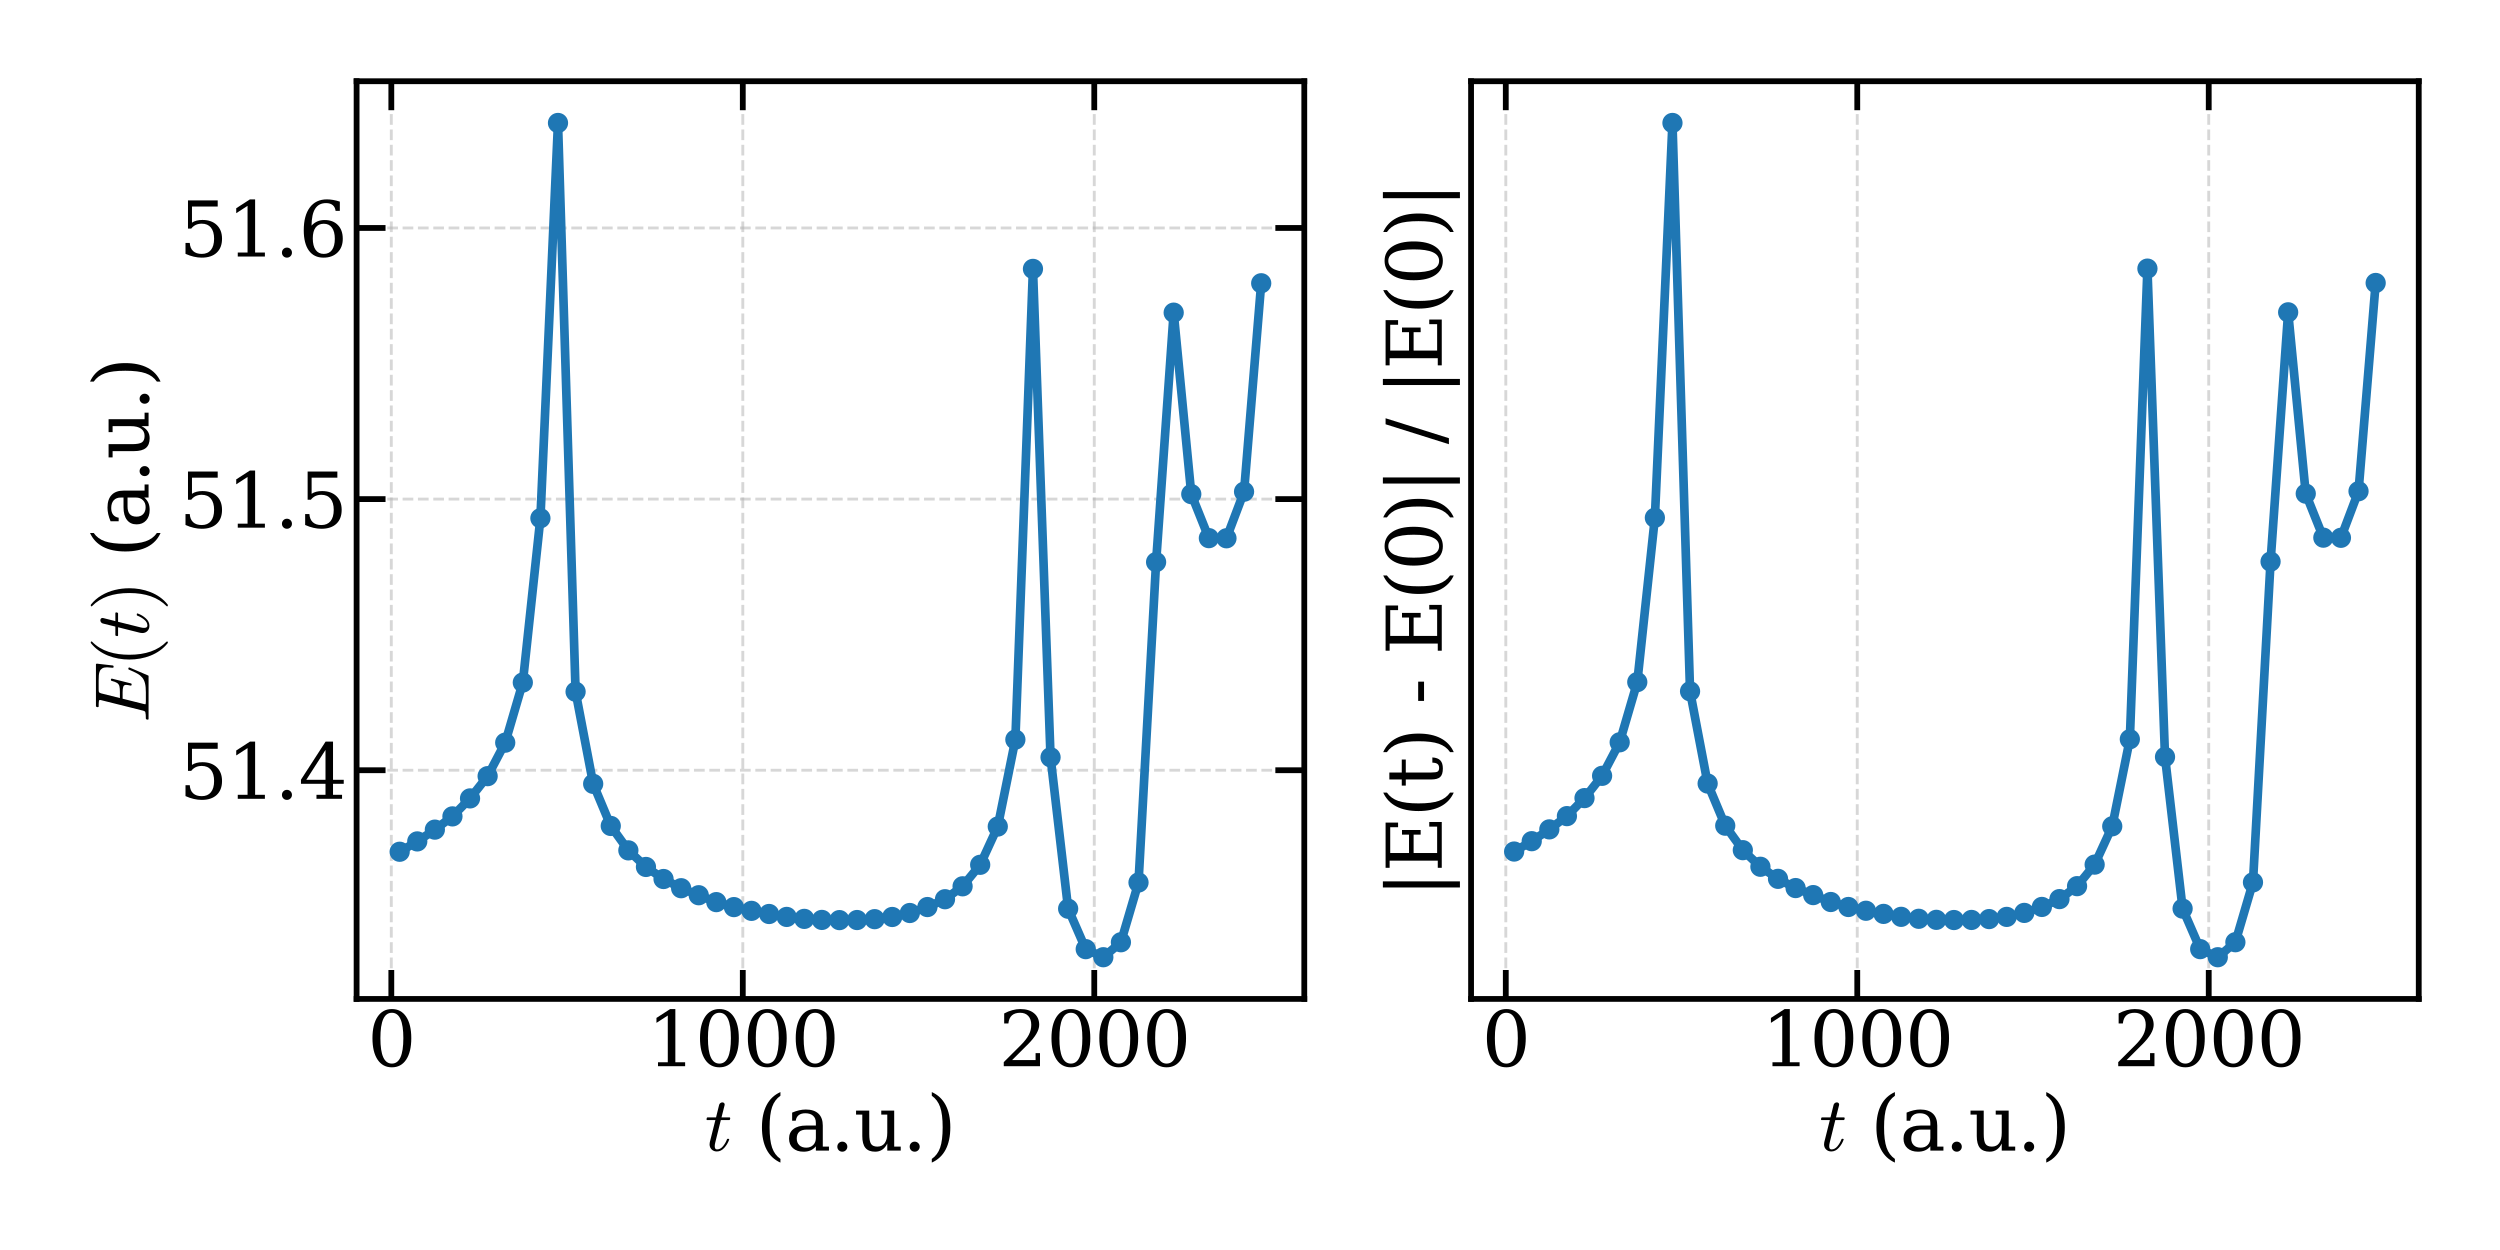 <?xml version="1.0" encoding="utf-8" standalone="no"?>
<!DOCTYPE svg PUBLIC "-//W3C//DTD SVG 1.1//EN"
  "http://www.w3.org/Graphics/SVG/1.1/DTD/svg11.dtd">
<svg xmlns:xlink="http://www.w3.org/1999/xlink" width="864pt" height="432pt" viewBox="0 0 864 432" xmlns="http://www.w3.org/2000/svg" version="1.1">
 <defs>
  <style type="text/css">*{stroke-linejoin: round; stroke-linecap: butt}</style>
 </defs>
 <g id="figure_1">
  <g id="patch_1">
   <path d="M 0 432 
L 864 432 
L 864 0 
L 0 0 
z
" style="fill: #ffffff"/>
  </g>
  <g id="axes_1">
   <g id="patch_2">
    <path d="M 123.24 345.233 
L 450.76 345.233 
L 450.76 28.08 
L 123.24 28.08 
z
" style="fill: #ffffff"/>
   </g>
   <g id="matplotlib.axis_1">
    <g id="xtick_1">
     <g id="line2d_1">
      <path d="M 135.239 345.233 
L 135.239 28.08 
" clip-path="url(#p424d30734a)" style="fill: none; stroke-dasharray: 3.7,1.6; stroke-dashoffset: 0; stroke: #b0b0b0; stroke-opacity: 0.5"/>
     </g>
     <g id="line2d_2">
      <defs>
       <path id="mb3eaa5d74e" d="M 0 0 
L 0 -10 
" style="stroke: #000000; stroke-width: 2"/>
      </defs>
      <g>
       <use xlink:href="#mb3eaa5d74e" x="135.239" y="345.233" style="stroke: #000000; stroke-width: 2"/>
      </g>
     </g>
     <g id="line2d_3">
      <defs>
       <path id="m56e1d48958" d="M 0 0 
L 0 10 
" style="stroke: #000000; stroke-width: 2"/>
      </defs>
      <g>
       <use xlink:href="#m56e1d48958" x="135.239" y="28.08" style="stroke: #000000; stroke-width: 2"/>
      </g>
     </g>
     <g id="text_1">
      <!-- 0 -->
      <g transform="translate(126.968 368.488) scale(0.26 -0.26)">
       <defs>
        <path id="DejaVuSerif-30" d="M 2034 219 
Q 2513 219 2750 744 
Q 2988 1269 2988 2328 
Q 2988 3391 2750 3916 
Q 2513 4441 2034 4441 
Q 1556 4441 1318 3916 
Q 1081 3391 1081 2328 
Q 1081 1269 1318 744 
Q 1556 219 2034 219 
z
M 2034 -91 
Q 1275 -91 848 546 
Q 422 1184 422 2328 
Q 422 3475 848 4112 
Q 1275 4750 2034 4750 
Q 2797 4750 3222 4112 
Q 3647 3475 3647 2328 
Q 3647 1184 3222 546 
Q 2797 -91 2034 -91 
z
" transform="scale(0.016)"/>
       </defs>
       <use xlink:href="#DejaVuSerif-30"/>
      </g>
     </g>
    </g>
    <g id="xtick_2">
     <g id="line2d_4">
      <path d="M 256.709 345.233 
L 256.709 28.08 
" clip-path="url(#p424d30734a)" style="fill: none; stroke-dasharray: 3.7,1.6; stroke-dashoffset: 0; stroke: #b0b0b0; stroke-opacity: 0.5"/>
     </g>
     <g id="line2d_5">
      <g>
       <use xlink:href="#mb3eaa5d74e" x="256.709" y="345.233" style="stroke: #000000; stroke-width: 2"/>
      </g>
     </g>
     <g id="line2d_6">
      <g>
       <use xlink:href="#m56e1d48958" x="256.709" y="28.08" style="stroke: #000000; stroke-width: 2"/>
      </g>
     </g>
     <g id="text_2">
      <!-- 1000 -->
      <g transform="translate(223.624 368.488) scale(0.26 -0.26)">
       <defs>
        <path id="DejaVuSerif-31" d="M 909 0 
L 909 331 
L 1722 331 
L 1722 4213 
L 781 3603 
L 781 4013 
L 1919 4750 
L 2350 4750 
L 2350 331 
L 3163 331 
L 3163 0 
L 909 0 
z
" transform="scale(0.016)"/>
       </defs>
       <use xlink:href="#DejaVuSerif-31"/>
       <use xlink:href="#DejaVuSerif-30" x="63.623"/>
       <use xlink:href="#DejaVuSerif-30" x="127.246"/>
       <use xlink:href="#DejaVuSerif-30" x="190.869"/>
      </g>
     </g>
    </g>
    <g id="xtick_3">
     <g id="line2d_7">
      <path d="M 378.178 345.233 
L 378.178 28.08 
" clip-path="url(#p424d30734a)" style="fill: none; stroke-dasharray: 3.7,1.6; stroke-dashoffset: 0; stroke: #b0b0b0; stroke-opacity: 0.5"/>
     </g>
     <g id="line2d_8">
      <g>
       <use xlink:href="#mb3eaa5d74e" x="378.178" y="345.233" style="stroke: #000000; stroke-width: 2"/>
      </g>
     </g>
     <g id="line2d_9">
      <g>
       <use xlink:href="#m56e1d48958" x="378.178" y="28.08" style="stroke: #000000; stroke-width: 2"/>
      </g>
     </g>
     <g id="text_3">
      <!-- 2000 -->
      <g transform="translate(345.093 368.488) scale(0.26 -0.26)">
       <defs>
        <path id="DejaVuSerif-32" d="M 819 3553 
L 469 3553 
L 469 4384 
Q 803 4563 1142 4656 
Q 1481 4750 1806 4750 
Q 2534 4750 2956 4397 
Q 3378 4044 3378 3438 
Q 3378 2753 2422 1800 
Q 2347 1728 2309 1691 
L 1131 513 
L 3078 513 
L 3078 1088 
L 3444 1088 
L 3444 0 
L 434 0 
L 434 341 
L 1850 1753 
Q 2319 2222 2519 2614 
Q 2719 3006 2719 3438 
Q 2719 3909 2473 4175 
Q 2228 4441 1797 4441 
Q 1350 4441 1106 4219 
Q 863 3997 819 3553 
z
" transform="scale(0.016)"/>
       </defs>
       <use xlink:href="#DejaVuSerif-32"/>
       <use xlink:href="#DejaVuSerif-30" x="63.623"/>
       <use xlink:href="#DejaVuSerif-30" x="127.246"/>
       <use xlink:href="#DejaVuSerif-30" x="190.869"/>
      </g>
     </g>
    </g>
    <g id="text_4">
     <!-- $t$ (a.u.) -->
     <g transform="translate(243.58 397.652) scale(0.26 -0.26)">
      <defs>
       <path id="Cmmi10-74" d="M 397 519 
Q 397 613 416 697 
L 878 2534 
L 206 2534 
Q 141 2534 141 2619 
Q 166 2759 225 2759 
L 934 2759 
L 1191 3803 
Q 1216 3888 1291 3947 
Q 1366 4006 1459 4006 
Q 1541 4006 1595 3957 
Q 1650 3909 1650 3828 
Q 1650 3809 1648 3798 
Q 1647 3788 1644 3775 
L 1388 2759 
L 2047 2759 
Q 2113 2759 2113 2675 
Q 2109 2659 2100 2621 
Q 2091 2584 2075 2559 
Q 2059 2534 2028 2534 
L 1331 2534 
L 872 684 
Q 825 503 825 372 
Q 825 97 1013 97 
Q 1294 97 1511 361 
Q 1728 625 1844 941 
Q 1869 978 1894 978 
L 1972 978 
Q 1997 978 2012 961 
Q 2028 944 2028 922 
Q 2028 909 2022 903 
Q 1881 516 1612 222 
Q 1344 -72 997 -72 
Q 744 -72 570 93 
Q 397 259 397 519 
z
" transform="scale(0.016)"/>
       <path id="DejaVuSerif-20" transform="scale(0.016)"/>
       <path id="DejaVuSerif-28" d="M 2041 -997 
Q 1281 -656 893 83 
Q 506 822 506 1931 
Q 506 3044 893 3783 
Q 1281 4522 2041 4863 
L 2041 4556 
Q 1559 4225 1350 3623 
Q 1141 3022 1141 1931 
Q 1141 844 1350 242 
Q 1559 -359 2041 -691 
L 2041 -997 
z
" transform="scale(0.016)"/>
       <path id="DejaVuSerif-61" d="M 2547 1044 
L 2547 1747 
L 1806 1747 
Q 1378 1747 1168 1562 
Q 959 1378 959 997 
Q 959 650 1171 447 
Q 1384 244 1747 244 
Q 2106 244 2326 466 
Q 2547 688 2547 1044 
z
M 3122 2075 
L 3122 331 
L 3634 331 
L 3634 0 
L 2547 0 
L 2547 359 
Q 2356 128 2106 18 
Q 1856 -91 1522 -91 
Q 969 -91 644 203 
Q 319 497 319 997 
Q 319 1513 691 1797 
Q 1063 2081 1741 2081 
L 2547 2081 
L 2547 2309 
Q 2547 2688 2317 2895 
Q 2088 3103 1672 3103 
Q 1328 3103 1125 2947 
Q 922 2791 872 2484 
L 575 2484 
L 575 3156 
Q 875 3284 1158 3348 
Q 1441 3413 1709 3413 
Q 2400 3413 2761 3070 
Q 3122 2728 3122 2075 
z
" transform="scale(0.016)"/>
       <path id="DejaVuSerif-2e" d="M 603 325 
Q 603 500 722 622 
Q 841 744 1019 744 
Q 1191 744 1312 622 
Q 1434 500 1434 325 
Q 1434 153 1312 31 
Q 1191 -91 1019 -91 
Q 841 -91 722 29 
Q 603 150 603 325 
z
" transform="scale(0.016)"/>
       <path id="DejaVuSerif-75" d="M 2266 3322 
L 3341 3322 
L 3341 331 
L 3884 331 
L 3884 0 
L 2766 0 
L 2766 588 
Q 2606 256 2353 82 
Q 2100 -91 1766 -91 
Q 1213 -91 952 223 
Q 691 538 691 1209 
L 691 2988 
L 172 2988 
L 172 3322 
L 1269 3322 
L 1269 1388 
Q 1269 781 1417 556 
Q 1566 331 1947 331 
Q 2347 331 2556 625 
Q 2766 919 2766 1478 
L 2766 2988 
L 2266 2988 
L 2266 3322 
z
" transform="scale(0.016)"/>
       <path id="DejaVuSerif-29" d="M 453 -997 
L 453 -691 
Q 934 -359 1145 242 
Q 1356 844 1356 1931 
Q 1356 3022 1145 3623 
Q 934 4225 453 4556 
L 453 4863 
Q 1216 4522 1603 3783 
Q 1991 3044 1991 1931 
Q 1991 822 1603 83 
Q 1216 -656 453 -997 
z
" transform="scale(0.016)"/>
      </defs>
      <use xlink:href="#Cmmi10-74" transform="translate(0 0.016)"/>
      <use xlink:href="#DejaVuSerif-20" transform="translate(36.084 0.016)"/>
      <use xlink:href="#DejaVuSerif-28" transform="translate(67.871 0.016)"/>
      <use xlink:href="#DejaVuSerif-61" transform="translate(106.885 0.016)"/>
      <use xlink:href="#DejaVuSerif-2e" transform="translate(166.504 0.016)"/>
      <use xlink:href="#DejaVuSerif-75" transform="translate(198.291 0.016)"/>
      <use xlink:href="#DejaVuSerif-2e" transform="translate(262.695 0.016)"/>
      <use xlink:href="#DejaVuSerif-29" transform="translate(294.482 0.016)"/>
     </g>
    </g>
   </g>
   <g id="matplotlib.axis_2">
    <g id="ytick_1">
     <g id="line2d_10">
      <path d="M 123.24 266.19 
L 450.76 266.19 
" clip-path="url(#p424d30734a)" style="fill: none; stroke-dasharray: 3.7,1.6; stroke-dashoffset: 0; stroke: #b0b0b0; stroke-opacity: 0.5"/>
     </g>
     <g id="line2d_11">
      <defs>
       <path id="ma318b7eaa3" d="M 0 0 
L 10 0 
" style="stroke: #000000; stroke-width: 2"/>
      </defs>
      <g>
       <use xlink:href="#ma318b7eaa3" x="123.24" y="266.19" style="stroke: #000000; stroke-width: 2"/>
      </g>
     </g>
     <g id="line2d_12">
      <defs>
       <path id="m35ebf0a461" d="M 0 0 
L -10 0 
" style="stroke: #000000; stroke-width: 2"/>
      </defs>
      <g>
       <use xlink:href="#m35ebf0a461" x="450.76" y="266.19" style="stroke: #000000; stroke-width: 2"/>
      </g>
     </g>
     <g id="text_5">
      <!-- 51.4 -->
      <g transform="translate(61.849 276.068) scale(0.26 -0.26)">
       <defs>
        <path id="DejaVuSerif-35" d="M 3219 4666 
L 3219 4153 
L 1081 4153 
L 1081 2816 
Q 1244 2928 1461 2984 
Q 1678 3041 1947 3041 
Q 2703 3041 3140 2622 
Q 3578 2203 3578 1478 
Q 3578 738 3136 323 
Q 2694 -91 1894 -91 
Q 1572 -91 1234 -12 
Q 897 66 544 225 
L 544 1131 
L 897 1131 
Q 925 688 1179 453 
Q 1434 219 1894 219 
Q 2388 219 2653 544 
Q 2919 869 2919 1478 
Q 2919 2084 2655 2407 
Q 2391 2731 1894 2731 
Q 1613 2731 1398 2631 
Q 1184 2531 1019 2322 
L 750 2322 
L 750 4666 
L 3219 4666 
z
" transform="scale(0.016)"/>
        <path id="DejaVuSerif-34" d="M 2234 1581 
L 2234 4063 
L 641 1581 
L 2234 1581 
z
M 3609 0 
L 1484 0 
L 1484 331 
L 2234 331 
L 2234 1247 
L 197 1247 
L 197 1588 
L 2241 4750 
L 2859 4750 
L 2859 1581 
L 3750 1581 
L 3750 1247 
L 2859 1247 
L 2859 331 
L 3609 331 
L 3609 0 
z
" transform="scale(0.016)"/>
       </defs>
       <use xlink:href="#DejaVuSerif-35"/>
       <use xlink:href="#DejaVuSerif-31" x="63.623"/>
       <use xlink:href="#DejaVuSerif-2e" x="127.246"/>
       <use xlink:href="#DejaVuSerif-34" x="159.033"/>
      </g>
     </g>
    </g>
    <g id="ytick_2">
     <g id="line2d_13">
      <path d="M 123.24 172.488 
L 450.76 172.488 
" clip-path="url(#p424d30734a)" style="fill: none; stroke-dasharray: 3.7,1.6; stroke-dashoffset: 0; stroke: #b0b0b0; stroke-opacity: 0.5"/>
     </g>
     <g id="line2d_14">
      <g>
       <use xlink:href="#ma318b7eaa3" x="123.24" y="172.488" style="stroke: #000000; stroke-width: 2"/>
      </g>
     </g>
     <g id="line2d_15">
      <g>
       <use xlink:href="#m35ebf0a461" x="450.76" y="172.488" style="stroke: #000000; stroke-width: 2"/>
      </g>
     </g>
     <g id="text_6">
      <!-- 51.5 -->
      <g transform="translate(61.849 182.366) scale(0.26 -0.26)">
       <use xlink:href="#DejaVuSerif-35"/>
       <use xlink:href="#DejaVuSerif-31" x="63.623"/>
       <use xlink:href="#DejaVuSerif-2e" x="127.246"/>
       <use xlink:href="#DejaVuSerif-35" x="159.033"/>
      </g>
     </g>
    </g>
    <g id="ytick_3">
     <g id="line2d_16">
      <path d="M 123.24 78.786 
L 450.76 78.786 
" clip-path="url(#p424d30734a)" style="fill: none; stroke-dasharray: 3.7,1.6; stroke-dashoffset: 0; stroke: #b0b0b0; stroke-opacity: 0.5"/>
     </g>
     <g id="line2d_17">
      <g>
       <use xlink:href="#ma318b7eaa3" x="123.24" y="78.786" style="stroke: #000000; stroke-width: 2"/>
      </g>
     </g>
     <g id="line2d_18">
      <g>
       <use xlink:href="#m35ebf0a461" x="450.76" y="78.786" style="stroke: #000000; stroke-width: 2"/>
      </g>
     </g>
     <g id="text_7">
      <!-- 51.6 -->
      <g transform="translate(61.849 88.663) scale(0.26 -0.26)">
       <defs>
        <path id="DejaVuSerif-36" d="M 2094 219 
Q 2534 219 2771 542 
Q 3009 866 3009 1472 
Q 3009 2078 2771 2401 
Q 2534 2725 2094 2725 
Q 1647 2725 1412 2412 
Q 1178 2100 1178 1509 
Q 1178 888 1415 553 
Q 1653 219 2094 219 
z
M 1075 2569 
Q 1288 2803 1556 2918 
Q 1825 3034 2163 3034 
Q 2859 3034 3264 2615 
Q 3669 2197 3669 1472 
Q 3669 763 3233 336 
Q 2797 -91 2069 -91 
Q 1278 -91 853 498 
Q 428 1088 428 2181 
Q 428 3406 931 4078 
Q 1434 4750 2350 4750 
Q 2597 4750 2869 4703 
Q 3141 4656 3425 4563 
L 3425 3794 
L 3072 3794 
Q 3034 4109 2831 4275 
Q 2628 4441 2284 4441 
Q 1678 4441 1381 3981 
Q 1084 3522 1075 2569 
z
" transform="scale(0.016)"/>
       </defs>
       <use xlink:href="#DejaVuSerif-35"/>
       <use xlink:href="#DejaVuSerif-31" x="63.623"/>
       <use xlink:href="#DejaVuSerif-2e" x="127.246"/>
       <use xlink:href="#DejaVuSerif-36" x="159.033"/>
      </g>
     </g>
    </g>
    <g id="text_8">
     <!-- $E(t)$ (a.u.) -->
     <g transform="translate(51.349 249.706) rotate(-90) scale(0.26 -0.26)">
      <defs>
       <path id="Cmmi10-45" d="M 300 0 
Q 238 0 238 84 
Q 241 100 250 139 
Q 259 178 276 201 
Q 294 225 319 225 
Q 709 225 863 269 
Q 947 297 984 441 
L 1863 3956 
Q 1875 4019 1875 4044 
Q 1875 4113 1797 4122 
Q 1678 4147 1338 4147 
Q 1275 4147 1275 4231 
Q 1278 4247 1287 4286 
Q 1297 4325 1314 4348 
Q 1331 4372 1356 4372 
L 4825 4372 
Q 4891 4372 4891 4288 
L 4738 2963 
Q 4738 2947 4714 2926 
Q 4691 2906 4672 2906 
L 4616 2906 
Q 4550 2906 4550 2988 
Q 4588 3300 4588 3450 
Q 4588 3706 4500 3848 
Q 4413 3991 4267 4053 
Q 4122 4116 3945 4131 
Q 3769 4147 3481 4147 
L 2753 4147 
Q 2578 4147 2522 4117 
Q 2466 4088 2419 3928 
L 2034 2381 
L 2534 2381 
Q 2859 2381 3025 2426 
Q 3191 2472 3287 2615 
Q 3384 2759 3463 3072 
Q 3469 3094 3486 3111 
Q 3503 3128 3525 3128 
L 3584 3128 
Q 3647 3128 3647 3047 
L 3250 1466 
Q 3238 1409 3188 1409 
L 3128 1409 
Q 3066 1409 3066 1491 
Q 3128 1747 3128 1869 
Q 3128 2056 2959 2106 
Q 2791 2156 2509 2156 
L 1978 2156 
L 1544 416 
Q 1516 338 1516 275 
Q 1516 225 1734 225 
L 2509 225 
Q 2972 225 3259 297 
Q 3547 369 3736 526 
Q 3925 684 4062 928 
Q 4200 1172 4397 1638 
Q 4409 1678 4453 1678 
L 4513 1678 
Q 4538 1678 4556 1656 
Q 4575 1634 4575 1606 
Q 4575 1594 4569 1581 
L 3909 38 
Q 3897 0 3859 0 
L 300 0 
z
" transform="scale(0.016)"/>
       <path id="Cmr10-28" d="M 1984 -1588 
Q 1628 -1306 1370 -942 
Q 1113 -578 948 -165 
Q 784 247 703 697 
Q 622 1147 622 1600 
Q 622 2059 703 2509 
Q 784 2959 951 3375 
Q 1119 3791 1378 4153 
Q 1638 4516 1984 4788 
Q 1984 4800 2016 4800 
L 2075 4800 
Q 2094 4800 2109 4783 
Q 2125 4766 2125 4744 
Q 2125 4716 2113 4703 
Q 1800 4397 1592 4047 
Q 1384 3697 1257 3301 
Q 1131 2906 1075 2482 
Q 1019 2059 1019 1600 
Q 1019 -434 2106 -1491 
Q 2125 -1509 2125 -1544 
Q 2125 -1559 2108 -1579 
Q 2091 -1600 2075 -1600 
L 2016 -1600 
Q 1984 -1600 1984 -1588 
z
" transform="scale(0.016)"/>
       <path id="Cmr10-29" d="M 416 -1600 
Q 359 -1600 359 -1544 
Q 359 -1516 372 -1503 
Q 1466 -434 1466 1600 
Q 1466 3634 384 4691 
Q 359 4706 359 4744 
Q 359 4766 376 4783 
Q 394 4800 416 4800 
L 475 4800 
Q 494 4800 506 4788 
Q 966 4425 1272 3906 
Q 1578 3388 1720 2800 
Q 1863 2213 1863 1600 
Q 1863 1147 1786 708 
Q 1709 269 1542 -157 
Q 1375 -584 1119 -945 
Q 863 -1306 506 -1588 
Q 494 -1600 475 -1600 
L 416 -1600 
z
" transform="scale(0.016)"/>
      </defs>
      <use xlink:href="#Cmmi10-45" transform="translate(0 0.016)"/>
      <use xlink:href="#Cmr10-28" transform="translate(73.779 0.016)"/>
      <use xlink:href="#Cmmi10-74" transform="translate(112.598 0.016)"/>
      <use xlink:href="#Cmr10-29" transform="translate(148.682 0.016)"/>
      <use xlink:href="#DejaVuSerif-20" transform="translate(187.5 0.016)"/>
      <use xlink:href="#DejaVuSerif-28" transform="translate(219.287 0.016)"/>
      <use xlink:href="#DejaVuSerif-61" transform="translate(258.301 0.016)"/>
      <use xlink:href="#DejaVuSerif-2e" transform="translate(317.92 0.016)"/>
      <use xlink:href="#DejaVuSerif-75" transform="translate(349.707 0.016)"/>
      <use xlink:href="#DejaVuSerif-2e" transform="translate(414.111 0.016)"/>
      <use xlink:href="#DejaVuSerif-29" transform="translate(445.898 0.016)"/>
     </g>
    </g>
   </g>
   <g id="line2d_19">
    <path d="M 138.127 294.367 
L 144.207 290.793 
L 150.286 286.721 
L 156.366 282.144 
L 162.445 275.928 
L 168.525 268.239 
L 174.605 256.665 
L 180.684 235.879 
L 186.764 179.103 
L 192.843 42.496 
L 198.923 239.058 
L 205.002 270.901 
L 211.082 285.447 
L 217.161 293.889 
L 223.241 299.619 
L 229.32 303.786 
L 235.4 306.966 
L 241.479 309.391 
L 247.559 311.774 
L 253.639 313.494 
L 259.718 314.792 
L 265.798 315.875 
L 271.877 316.889 
L 277.957 317.565 
L 284.036 317.925 
L 290.116 317.99 
L 296.195 317.962 
L 302.275 317.662 
L 308.354 316.91 
L 314.434 315.533 
L 320.513 313.476 
L 326.593 310.773 
L 332.673 306.307 
L 338.752 298.876 
L 344.832 285.651 
L 350.911 255.602 
L 356.991 92.929 
L 363.07 261.72 
L 369.15 314.058 
L 375.229 328.026 
L 381.309 330.816 
L 387.388 325.642 
L 393.468 304.993 
L 399.547 194.256 
L 405.627 108.053 
L 411.707 170.772 
L 417.786 185.98 
L 423.866 186.03 
L 429.945 169.931 
L 435.873 97.897 
" clip-path="url(#p424d30734a)" style="fill: none; stroke: #1f77b4; stroke-width: 3; stroke-linecap: square"/>
    <defs>
     <path id="m3225729b58" d="M 0 3 
C 0.796 3 1.559 2.684 2.121 2.121 
C 2.684 1.559 3 0.796 3 0 
C 3 -0.796 2.684 -1.559 2.121 -2.121 
C 1.559 -2.684 0.796 -3 0 -3 
C -0.796 -3 -1.559 -2.684 -2.121 -2.121 
C -2.684 -1.559 -3 -0.796 -3 0 
C -3 0.796 -2.684 1.559 -2.121 2.121 
C -1.559 2.684 -0.796 3 0 3 
z
" style="stroke: #1f77b4"/>
    </defs>
    <g clip-path="url(#p424d30734a)">
     <use xlink:href="#m3225729b58" x="138.127" y="294.367" style="fill: #1f77b4; stroke: #1f77b4"/>
     <use xlink:href="#m3225729b58" x="144.207" y="290.793" style="fill: #1f77b4; stroke: #1f77b4"/>
     <use xlink:href="#m3225729b58" x="150.286" y="286.721" style="fill: #1f77b4; stroke: #1f77b4"/>
     <use xlink:href="#m3225729b58" x="156.366" y="282.144" style="fill: #1f77b4; stroke: #1f77b4"/>
     <use xlink:href="#m3225729b58" x="162.445" y="275.928" style="fill: #1f77b4; stroke: #1f77b4"/>
     <use xlink:href="#m3225729b58" x="168.525" y="268.239" style="fill: #1f77b4; stroke: #1f77b4"/>
     <use xlink:href="#m3225729b58" x="174.605" y="256.665" style="fill: #1f77b4; stroke: #1f77b4"/>
     <use xlink:href="#m3225729b58" x="180.684" y="235.879" style="fill: #1f77b4; stroke: #1f77b4"/>
     <use xlink:href="#m3225729b58" x="186.764" y="179.103" style="fill: #1f77b4; stroke: #1f77b4"/>
     <use xlink:href="#m3225729b58" x="192.843" y="42.496" style="fill: #1f77b4; stroke: #1f77b4"/>
     <use xlink:href="#m3225729b58" x="198.923" y="239.058" style="fill: #1f77b4; stroke: #1f77b4"/>
     <use xlink:href="#m3225729b58" x="205.002" y="270.901" style="fill: #1f77b4; stroke: #1f77b4"/>
     <use xlink:href="#m3225729b58" x="211.082" y="285.447" style="fill: #1f77b4; stroke: #1f77b4"/>
     <use xlink:href="#m3225729b58" x="217.161" y="293.889" style="fill: #1f77b4; stroke: #1f77b4"/>
     <use xlink:href="#m3225729b58" x="223.241" y="299.619" style="fill: #1f77b4; stroke: #1f77b4"/>
     <use xlink:href="#m3225729b58" x="229.32" y="303.786" style="fill: #1f77b4; stroke: #1f77b4"/>
     <use xlink:href="#m3225729b58" x="235.4" y="306.966" style="fill: #1f77b4; stroke: #1f77b4"/>
     <use xlink:href="#m3225729b58" x="241.479" y="309.391" style="fill: #1f77b4; stroke: #1f77b4"/>
     <use xlink:href="#m3225729b58" x="247.559" y="311.774" style="fill: #1f77b4; stroke: #1f77b4"/>
     <use xlink:href="#m3225729b58" x="253.639" y="313.494" style="fill: #1f77b4; stroke: #1f77b4"/>
     <use xlink:href="#m3225729b58" x="259.718" y="314.792" style="fill: #1f77b4; stroke: #1f77b4"/>
     <use xlink:href="#m3225729b58" x="265.798" y="315.875" style="fill: #1f77b4; stroke: #1f77b4"/>
     <use xlink:href="#m3225729b58" x="271.877" y="316.889" style="fill: #1f77b4; stroke: #1f77b4"/>
     <use xlink:href="#m3225729b58" x="277.957" y="317.565" style="fill: #1f77b4; stroke: #1f77b4"/>
     <use xlink:href="#m3225729b58" x="284.036" y="317.925" style="fill: #1f77b4; stroke: #1f77b4"/>
     <use xlink:href="#m3225729b58" x="290.116" y="317.99" style="fill: #1f77b4; stroke: #1f77b4"/>
     <use xlink:href="#m3225729b58" x="296.195" y="317.962" style="fill: #1f77b4; stroke: #1f77b4"/>
     <use xlink:href="#m3225729b58" x="302.275" y="317.662" style="fill: #1f77b4; stroke: #1f77b4"/>
     <use xlink:href="#m3225729b58" x="308.354" y="316.91" style="fill: #1f77b4; stroke: #1f77b4"/>
     <use xlink:href="#m3225729b58" x="314.434" y="315.533" style="fill: #1f77b4; stroke: #1f77b4"/>
     <use xlink:href="#m3225729b58" x="320.513" y="313.476" style="fill: #1f77b4; stroke: #1f77b4"/>
     <use xlink:href="#m3225729b58" x="326.593" y="310.773" style="fill: #1f77b4; stroke: #1f77b4"/>
     <use xlink:href="#m3225729b58" x="332.673" y="306.307" style="fill: #1f77b4; stroke: #1f77b4"/>
     <use xlink:href="#m3225729b58" x="338.752" y="298.876" style="fill: #1f77b4; stroke: #1f77b4"/>
     <use xlink:href="#m3225729b58" x="344.832" y="285.651" style="fill: #1f77b4; stroke: #1f77b4"/>
     <use xlink:href="#m3225729b58" x="350.911" y="255.602" style="fill: #1f77b4; stroke: #1f77b4"/>
     <use xlink:href="#m3225729b58" x="356.991" y="92.929" style="fill: #1f77b4; stroke: #1f77b4"/>
     <use xlink:href="#m3225729b58" x="363.07" y="261.72" style="fill: #1f77b4; stroke: #1f77b4"/>
     <use xlink:href="#m3225729b58" x="369.15" y="314.058" style="fill: #1f77b4; stroke: #1f77b4"/>
     <use xlink:href="#m3225729b58" x="375.229" y="328.026" style="fill: #1f77b4; stroke: #1f77b4"/>
     <use xlink:href="#m3225729b58" x="381.309" y="330.816" style="fill: #1f77b4; stroke: #1f77b4"/>
     <use xlink:href="#m3225729b58" x="387.388" y="325.642" style="fill: #1f77b4; stroke: #1f77b4"/>
     <use xlink:href="#m3225729b58" x="393.468" y="304.993" style="fill: #1f77b4; stroke: #1f77b4"/>
     <use xlink:href="#m3225729b58" x="399.547" y="194.256" style="fill: #1f77b4; stroke: #1f77b4"/>
     <use xlink:href="#m3225729b58" x="405.627" y="108.053" style="fill: #1f77b4; stroke: #1f77b4"/>
     <use xlink:href="#m3225729b58" x="411.707" y="170.772" style="fill: #1f77b4; stroke: #1f77b4"/>
     <use xlink:href="#m3225729b58" x="417.786" y="185.98" style="fill: #1f77b4; stroke: #1f77b4"/>
     <use xlink:href="#m3225729b58" x="423.866" y="186.03" style="fill: #1f77b4; stroke: #1f77b4"/>
     <use xlink:href="#m3225729b58" x="429.945" y="169.931" style="fill: #1f77b4; stroke: #1f77b4"/>
     <use xlink:href="#m3225729b58" x="435.873" y="97.897" style="fill: #1f77b4; stroke: #1f77b4"/>
    </g>
   </g>
   <g id="patch_3">
    <path d="M 123.24 345.233 
L 123.24 28.08 
" style="fill: none; stroke: #000000; stroke-width: 2; stroke-linejoin: miter; stroke-linecap: square"/>
   </g>
   <g id="patch_4">
    <path d="M 450.76 345.233 
L 450.76 28.08 
" style="fill: none; stroke: #000000; stroke-width: 2; stroke-linejoin: miter; stroke-linecap: square"/>
   </g>
   <g id="patch_5">
    <path d="M 123.24 345.233 
L 450.76 345.233 
" style="fill: none; stroke: #000000; stroke-width: 2; stroke-linejoin: miter; stroke-linecap: square"/>
   </g>
   <g id="patch_6">
    <path d="M 123.24 28.08 
L 450.76 28.08 
" style="fill: none; stroke: #000000; stroke-width: 2; stroke-linejoin: miter; stroke-linecap: square"/>
   </g>
  </g>
  <g id="axes_2">
   <g id="patch_7">
    <path d="M 508.4 345.233 
L 835.92 345.233 
L 835.92 28.08 
L 508.4 28.08 
z
" style="fill: #ffffff"/>
   </g>
   <g id="matplotlib.axis_3">
    <g id="xtick_4">
     <g id="line2d_20">
      <path d="M 520.399 345.233 
L 520.399 28.08 
" clip-path="url(#p60760b1046)" style="fill: none; stroke-dasharray: 3.7,1.6; stroke-dashoffset: 0; stroke: #b0b0b0; stroke-opacity: 0.5"/>
     </g>
     <g id="line2d_21">
      <g>
       <use xlink:href="#mb3eaa5d74e" x="520.399" y="345.233" style="stroke: #000000; stroke-width: 2"/>
      </g>
     </g>
     <g id="line2d_22">
      <g>
       <use xlink:href="#m56e1d48958" x="520.399" y="28.08" style="stroke: #000000; stroke-width: 2"/>
      </g>
     </g>
     <g id="text_9">
      <!-- 0 -->
      <g transform="translate(512.128 368.488) scale(0.26 -0.26)">
       <use xlink:href="#DejaVuSerif-30"/>
      </g>
     </g>
    </g>
    <g id="xtick_5">
     <g id="line2d_23">
      <path d="M 641.869 345.233 
L 641.869 28.08 
" clip-path="url(#p60760b1046)" style="fill: none; stroke-dasharray: 3.7,1.6; stroke-dashoffset: 0; stroke: #b0b0b0; stroke-opacity: 0.5"/>
     </g>
     <g id="line2d_24">
      <g>
       <use xlink:href="#mb3eaa5d74e" x="641.869" y="345.233" style="stroke: #000000; stroke-width: 2"/>
      </g>
     </g>
     <g id="line2d_25">
      <g>
       <use xlink:href="#m56e1d48958" x="641.869" y="28.08" style="stroke: #000000; stroke-width: 2"/>
      </g>
     </g>
     <g id="text_10">
      <!-- 1000 -->
      <g transform="translate(608.784 368.488) scale(0.26 -0.26)">
       <use xlink:href="#DejaVuSerif-31"/>
       <use xlink:href="#DejaVuSerif-30" x="63.623"/>
       <use xlink:href="#DejaVuSerif-30" x="127.246"/>
       <use xlink:href="#DejaVuSerif-30" x="190.869"/>
      </g>
     </g>
    </g>
    <g id="xtick_6">
     <g id="line2d_26">
      <path d="M 763.338 345.233 
L 763.338 28.08 
" clip-path="url(#p60760b1046)" style="fill: none; stroke-dasharray: 3.7,1.6; stroke-dashoffset: 0; stroke: #b0b0b0; stroke-opacity: 0.5"/>
     </g>
     <g id="line2d_27">
      <g>
       <use xlink:href="#mb3eaa5d74e" x="763.338" y="345.233" style="stroke: #000000; stroke-width: 2"/>
      </g>
     </g>
     <g id="line2d_28">
      <g>
       <use xlink:href="#m56e1d48958" x="763.338" y="28.08" style="stroke: #000000; stroke-width: 2"/>
      </g>
     </g>
     <g id="text_11">
      <!-- 2000 -->
      <g transform="translate(730.253 368.488) scale(0.26 -0.26)">
       <use xlink:href="#DejaVuSerif-32"/>
       <use xlink:href="#DejaVuSerif-30" x="63.623"/>
       <use xlink:href="#DejaVuSerif-30" x="127.246"/>
       <use xlink:href="#DejaVuSerif-30" x="190.869"/>
      </g>
     </g>
    </g>
    <g id="text_12">
     <!-- $t$ (a.u.) -->
     <g transform="translate(628.74 397.652) scale(0.26 -0.26)">
      <use xlink:href="#Cmmi10-74" transform="translate(0 0.016)"/>
      <use xlink:href="#DejaVuSerif-20" transform="translate(36.084 0.016)"/>
      <use xlink:href="#DejaVuSerif-28" transform="translate(67.871 0.016)"/>
      <use xlink:href="#DejaVuSerif-61" transform="translate(106.885 0.016)"/>
      <use xlink:href="#DejaVuSerif-2e" transform="translate(166.504 0.016)"/>
      <use xlink:href="#DejaVuSerif-75" transform="translate(198.291 0.016)"/>
      <use xlink:href="#DejaVuSerif-2e" transform="translate(262.695 0.016)"/>
      <use xlink:href="#DejaVuSerif-29" transform="translate(294.482 0.016)"/>
     </g>
    </g>
   </g>
   <g id="matplotlib.axis_4">
    <g id="text_13">
     <!-- |E(t) - E(0)| / |E(0)| -->
     <g transform="translate(498.27 310.142) rotate(-90) scale(0.26 -0.26)">
      <defs>
       <path id="DejaVuSerif-7c" d="M 1331 4891 
L 1331 -1509 
L 825 -1509 
L 825 4891 
L 1331 4891 
z
" transform="scale(0.016)"/>
       <path id="DejaVuSerif-45" d="M 353 0 
L 353 331 
L 947 331 
L 947 4331 
L 353 4331 
L 353 4666 
L 4109 4666 
L 4109 3628 
L 3725 3628 
L 3725 4281 
L 1581 4281 
L 1581 2719 
L 3109 2719 
L 3109 3303 
L 3494 3303 
L 3494 1753 
L 3109 1753 
L 3109 2338 
L 1581 2338 
L 1581 384 
L 3775 384 
L 3775 1038 
L 4159 1038 
L 4159 0 
L 353 0 
z
" transform="scale(0.016)"/>
       <path id="DejaVuSerif-74" d="M 691 2988 
L 184 2988 
L 184 3322 
L 691 3322 
L 691 4353 
L 1269 4353 
L 1269 3322 
L 2350 3322 
L 2350 2988 
L 1269 2988 
L 1269 878 
Q 1269 456 1350 337 
Q 1431 219 1650 219 
Q 1875 219 1978 351 
Q 2081 484 2088 781 
L 2522 781 
Q 2497 328 2275 118 
Q 2053 -91 1600 -91 
Q 1103 -91 897 129 
Q 691 350 691 878 
L 691 2988 
z
" transform="scale(0.016)"/>
       <path id="DejaVuSerif-2d" d="M 281 1959 
L 1881 1959 
L 1881 1472 
L 281 1472 
L 281 1959 
z
" transform="scale(0.016)"/>
       <path id="DejaVuSerif-2f" d="M 1656 4666 
L 2156 4666 
L 500 -594 
L 0 -594 
L 1656 4666 
z
" transform="scale(0.016)"/>
      </defs>
      <use xlink:href="#DejaVuSerif-7c"/>
      <use xlink:href="#DejaVuSerif-45" x="33.691"/>
      <use xlink:href="#DejaVuSerif-28" x="106.689"/>
      <use xlink:href="#DejaVuSerif-74" x="145.703"/>
      <use xlink:href="#DejaVuSerif-29" x="185.889"/>
      <use xlink:href="#DejaVuSerif-20" x="224.902"/>
      <use xlink:href="#DejaVuSerif-2d" x="256.689"/>
      <use xlink:href="#DejaVuSerif-20" x="290.479"/>
      <use xlink:href="#DejaVuSerif-45" x="322.266"/>
      <use xlink:href="#DejaVuSerif-28" x="395.264"/>
      <use xlink:href="#DejaVuSerif-30" x="434.277"/>
      <use xlink:href="#DejaVuSerif-29" x="497.9"/>
      <use xlink:href="#DejaVuSerif-7c" x="536.914"/>
      <use xlink:href="#DejaVuSerif-20" x="570.605"/>
      <use xlink:href="#DejaVuSerif-2f" x="602.393"/>
      <use xlink:href="#DejaVuSerif-20" x="636.084"/>
      <use xlink:href="#DejaVuSerif-7c" x="667.871"/>
      <use xlink:href="#DejaVuSerif-45" x="701.562"/>
      <use xlink:href="#DejaVuSerif-28" x="774.561"/>
      <use xlink:href="#DejaVuSerif-30" x="813.574"/>
      <use xlink:href="#DejaVuSerif-29" x="877.197"/>
      <use xlink:href="#DejaVuSerif-7c" x="916.211"/>
     </g>
    </g>
   </g>
   <g id="line2d_29">
    <path d="M 523.287 294.294 
L 529.367 290.714 
L 535.446 286.635 
L 541.526 282.052 
L 547.605 275.826 
L 553.685 268.127 
L 559.765 256.538 
L 565.844 235.733 
L 571.924 178.938 
L 578.003 42.496 
L 584.083 238.915 
L 590.162 270.793 
L 596.242 285.359 
L 602.321 293.815 
L 608.401 299.555 
L 614.48 303.73 
L 620.56 306.916 
L 626.639 309.346 
L 632.719 311.734 
L 638.799 313.457 
L 644.878 314.757 
L 650.958 315.842 
L 657.037 316.859 
L 663.117 317.536 
L 669.196 317.897 
L 675.276 317.962 
L 681.355 317.933 
L 687.435 317.633 
L 693.514 316.879 
L 699.594 315.5 
L 705.673 313.438 
L 711.753 310.73 
L 717.833 306.255 
L 723.912 298.811 
L 729.992 285.564 
L 736.071 255.475 
L 742.151 92.834 
L 748.23 261.6 
L 754.31 314.022 
L 760.389 328.02 
L 766.469 330.816 
L 772.548 325.63 
L 778.628 304.939 
L 784.707 194.091 
L 790.787 107.937 
L 796.867 170.609 
L 802.946 185.815 
L 809.026 185.865 
L 815.105 169.768 
L 821.033 97.794 
" clip-path="url(#p60760b1046)" style="fill: none; stroke: #1f77b4; stroke-width: 3; stroke-linecap: square"/>
    <g clip-path="url(#p60760b1046)">
     <use xlink:href="#m3225729b58" x="523.287" y="294.294" style="fill: #1f77b4; stroke: #1f77b4"/>
     <use xlink:href="#m3225729b58" x="529.367" y="290.714" style="fill: #1f77b4; stroke: #1f77b4"/>
     <use xlink:href="#m3225729b58" x="535.446" y="286.635" style="fill: #1f77b4; stroke: #1f77b4"/>
     <use xlink:href="#m3225729b58" x="541.526" y="282.052" style="fill: #1f77b4; stroke: #1f77b4"/>
     <use xlink:href="#m3225729b58" x="547.605" y="275.826" style="fill: #1f77b4; stroke: #1f77b4"/>
     <use xlink:href="#m3225729b58" x="553.685" y="268.127" style="fill: #1f77b4; stroke: #1f77b4"/>
     <use xlink:href="#m3225729b58" x="559.765" y="256.538" style="fill: #1f77b4; stroke: #1f77b4"/>
     <use xlink:href="#m3225729b58" x="565.844" y="235.733" style="fill: #1f77b4; stroke: #1f77b4"/>
     <use xlink:href="#m3225729b58" x="571.924" y="178.938" style="fill: #1f77b4; stroke: #1f77b4"/>
     <use xlink:href="#m3225729b58" x="578.003" y="42.496" style="fill: #1f77b4; stroke: #1f77b4"/>
     <use xlink:href="#m3225729b58" x="584.083" y="238.915" style="fill: #1f77b4; stroke: #1f77b4"/>
     <use xlink:href="#m3225729b58" x="590.162" y="270.793" style="fill: #1f77b4; stroke: #1f77b4"/>
     <use xlink:href="#m3225729b58" x="596.242" y="285.359" style="fill: #1f77b4; stroke: #1f77b4"/>
     <use xlink:href="#m3225729b58" x="602.321" y="293.815" style="fill: #1f77b4; stroke: #1f77b4"/>
     <use xlink:href="#m3225729b58" x="608.401" y="299.555" style="fill: #1f77b4; stroke: #1f77b4"/>
     <use xlink:href="#m3225729b58" x="614.48" y="303.73" style="fill: #1f77b4; stroke: #1f77b4"/>
     <use xlink:href="#m3225729b58" x="620.56" y="306.916" style="fill: #1f77b4; stroke: #1f77b4"/>
     <use xlink:href="#m3225729b58" x="626.639" y="309.346" style="fill: #1f77b4; stroke: #1f77b4"/>
     <use xlink:href="#m3225729b58" x="632.719" y="311.734" style="fill: #1f77b4; stroke: #1f77b4"/>
     <use xlink:href="#m3225729b58" x="638.799" y="313.457" style="fill: #1f77b4; stroke: #1f77b4"/>
     <use xlink:href="#m3225729b58" x="644.878" y="314.757" style="fill: #1f77b4; stroke: #1f77b4"/>
     <use xlink:href="#m3225729b58" x="650.958" y="315.842" style="fill: #1f77b4; stroke: #1f77b4"/>
     <use xlink:href="#m3225729b58" x="657.037" y="316.859" style="fill: #1f77b4; stroke: #1f77b4"/>
     <use xlink:href="#m3225729b58" x="663.117" y="317.536" style="fill: #1f77b4; stroke: #1f77b4"/>
     <use xlink:href="#m3225729b58" x="669.196" y="317.897" style="fill: #1f77b4; stroke: #1f77b4"/>
     <use xlink:href="#m3225729b58" x="675.276" y="317.962" style="fill: #1f77b4; stroke: #1f77b4"/>
     <use xlink:href="#m3225729b58" x="681.355" y="317.933" style="fill: #1f77b4; stroke: #1f77b4"/>
     <use xlink:href="#m3225729b58" x="687.435" y="317.633" style="fill: #1f77b4; stroke: #1f77b4"/>
     <use xlink:href="#m3225729b58" x="693.514" y="316.879" style="fill: #1f77b4; stroke: #1f77b4"/>
     <use xlink:href="#m3225729b58" x="699.594" y="315.5" style="fill: #1f77b4; stroke: #1f77b4"/>
     <use xlink:href="#m3225729b58" x="705.673" y="313.438" style="fill: #1f77b4; stroke: #1f77b4"/>
     <use xlink:href="#m3225729b58" x="711.753" y="310.73" style="fill: #1f77b4; stroke: #1f77b4"/>
     <use xlink:href="#m3225729b58" x="717.833" y="306.255" style="fill: #1f77b4; stroke: #1f77b4"/>
     <use xlink:href="#m3225729b58" x="723.912" y="298.811" style="fill: #1f77b4; stroke: #1f77b4"/>
     <use xlink:href="#m3225729b58" x="729.992" y="285.564" style="fill: #1f77b4; stroke: #1f77b4"/>
     <use xlink:href="#m3225729b58" x="736.071" y="255.475" style="fill: #1f77b4; stroke: #1f77b4"/>
     <use xlink:href="#m3225729b58" x="742.151" y="92.834" style="fill: #1f77b4; stroke: #1f77b4"/>
     <use xlink:href="#m3225729b58" x="748.23" y="261.6" style="fill: #1f77b4; stroke: #1f77b4"/>
     <use xlink:href="#m3225729b58" x="754.31" y="314.022" style="fill: #1f77b4; stroke: #1f77b4"/>
     <use xlink:href="#m3225729b58" x="760.389" y="328.02" style="fill: #1f77b4; stroke: #1f77b4"/>
     <use xlink:href="#m3225729b58" x="766.469" y="330.816" style="fill: #1f77b4; stroke: #1f77b4"/>
     <use xlink:href="#m3225729b58" x="772.548" y="325.63" style="fill: #1f77b4; stroke: #1f77b4"/>
     <use xlink:href="#m3225729b58" x="778.628" y="304.939" style="fill: #1f77b4; stroke: #1f77b4"/>
     <use xlink:href="#m3225729b58" x="784.707" y="194.091" style="fill: #1f77b4; stroke: #1f77b4"/>
     <use xlink:href="#m3225729b58" x="790.787" y="107.937" style="fill: #1f77b4; stroke: #1f77b4"/>
     <use xlink:href="#m3225729b58" x="796.867" y="170.609" style="fill: #1f77b4; stroke: #1f77b4"/>
     <use xlink:href="#m3225729b58" x="802.946" y="185.815" style="fill: #1f77b4; stroke: #1f77b4"/>
     <use xlink:href="#m3225729b58" x="809.026" y="185.865" style="fill: #1f77b4; stroke: #1f77b4"/>
     <use xlink:href="#m3225729b58" x="815.105" y="169.768" style="fill: #1f77b4; stroke: #1f77b4"/>
     <use xlink:href="#m3225729b58" x="821.033" y="97.794" style="fill: #1f77b4; stroke: #1f77b4"/>
    </g>
   </g>
   <g id="patch_8">
    <path d="M 508.4 345.233 
L 508.4 28.08 
" style="fill: none; stroke: #000000; stroke-width: 2; stroke-linejoin: miter; stroke-linecap: square"/>
   </g>
   <g id="patch_9">
    <path d="M 835.92 345.233 
L 835.92 28.08 
" style="fill: none; stroke: #000000; stroke-width: 2; stroke-linejoin: miter; stroke-linecap: square"/>
   </g>
   <g id="patch_10">
    <path d="M 508.4 345.233 
L 835.92 345.233 
" style="fill: none; stroke: #000000; stroke-width: 2; stroke-linejoin: miter; stroke-linecap: square"/>
   </g>
   <g id="patch_11">
    <path d="M 508.4 28.08 
L 835.92 28.08 
" style="fill: none; stroke: #000000; stroke-width: 2; stroke-linejoin: miter; stroke-linecap: square"/>
   </g>
  </g>
 </g>
 <defs>
  <clipPath id="p424d30734a">
   <rect x="123.24" y="28.08" width="327.52" height="317.152"/>
  </clipPath>
  <clipPath id="p60760b1046">
   <rect x="508.4" y="28.08" width="327.52" height="317.152"/>
  </clipPath>
 </defs>
</svg>
